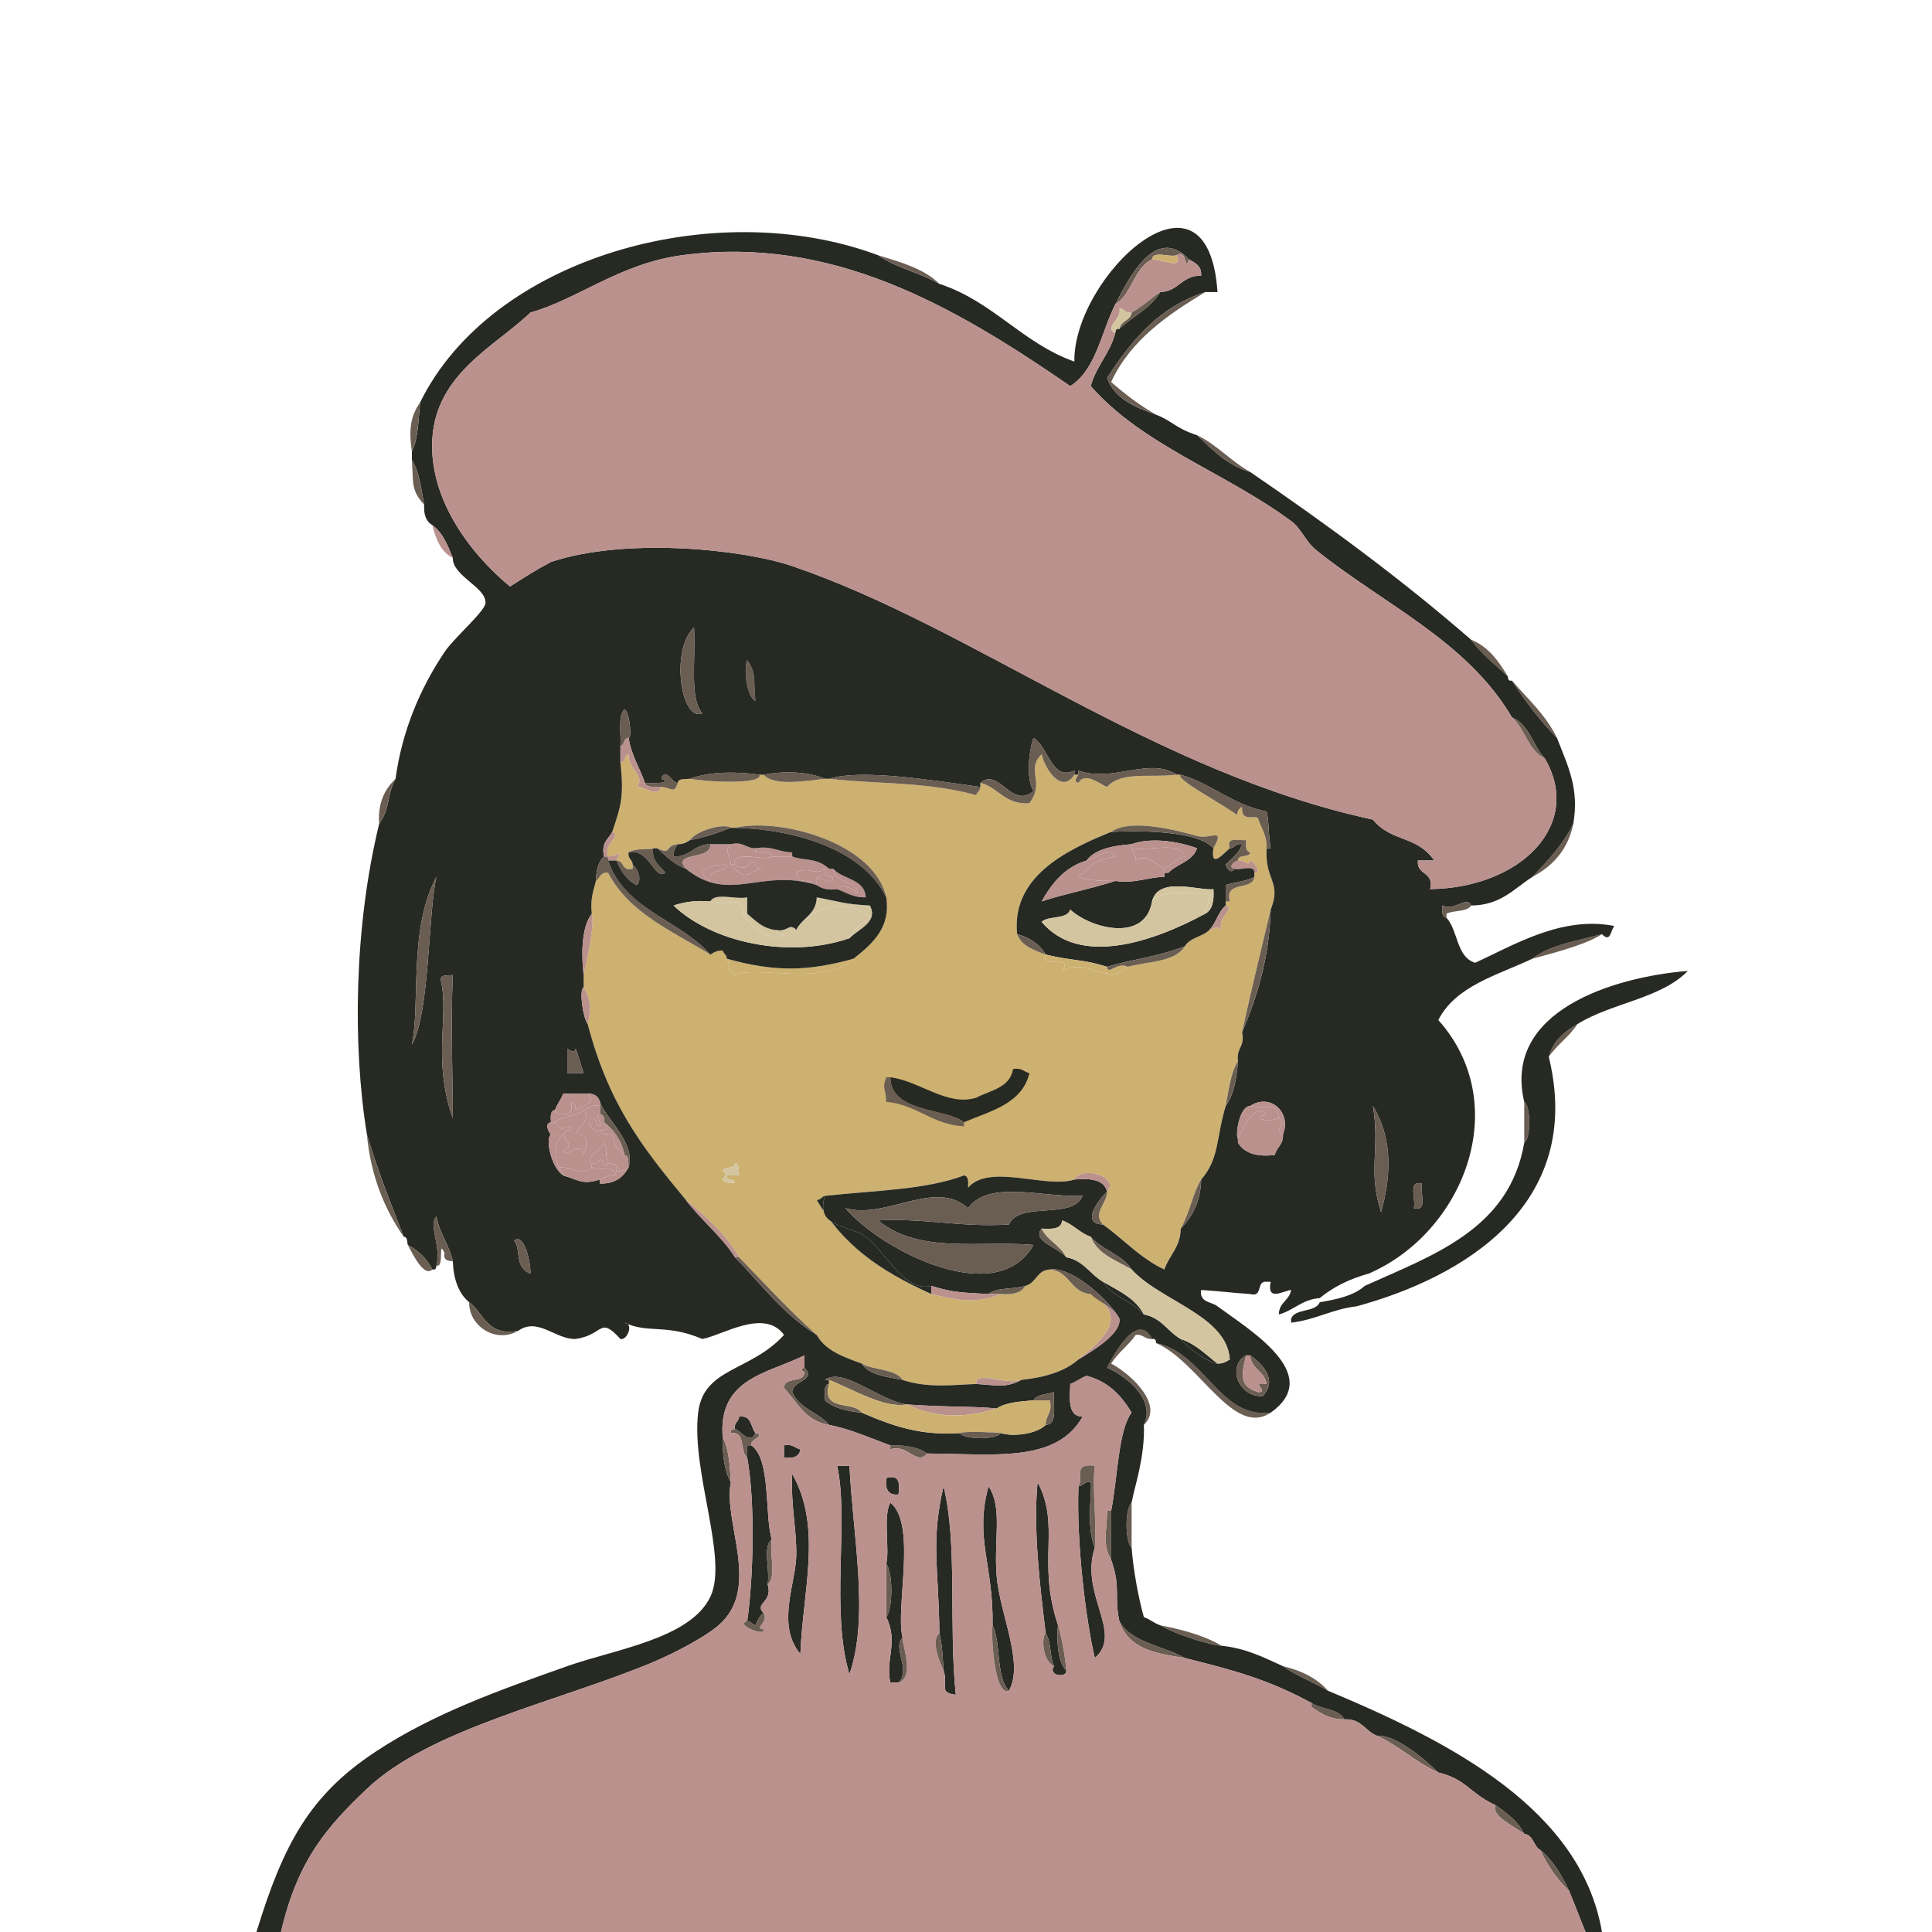 <?xml version="1.0" encoding="utf-8"?>
<!-- Generator: Adobe Illustrator 15.1.0, SVG Export Plug-In . SVG Version: 6.00 Build 0)  -->
<!DOCTYPE svg PUBLIC "-//W3C//DTD SVG 1.1//EN" "http://www.w3.org/Graphics/SVG/1.1/DTD/svg11.dtd">
<svg version="1.1" id="Ebene_1" xmlns="http://www.w3.org/2000/svg" xmlns:xlink="http://www.w3.org/1999/xlink" x="0px" y="0px"
	 width="113.39px" height="113.39px" viewBox="0 0 113.39 113.39" enable-background="new 0 0 113.39 113.39" xml:space="preserve">
<g>
	<path fill-rule="evenodd" clip-rule="evenodd" fill="#CDB171" d="M57.535,45.944c1.086,0.274,1.421,1.3,2.88,1.2
		c0.955-1.268-0.235-1.922,0.721-2.88c0.175,0.851,1.185,2.384,1.92,1.2c0.08,0,0.16,0,0.24,0c-0.147,0.214-0.29,0.429,0,0.48
		c0.395-0.684,1.302,0.115,1.68,0.24c0.845-0.942,2.54-0.519,4.08-0.72c0.08,0,0.16,0,0.24,0c-0.372,0.239,2.354,1.664,3.36,2.4
		c-0.158-0.116,0.148-0.558,0.24-0.48c-0.063,0.994,0.932,0.319,0.96,0.72c0.187,0.534,0.504,0.936,0.48,1.68
		c-0.116,1.919,0.896,1.934,0.239,3.601c-0.655,2.761-1.181,4.896-1.68,7.2c0.192,0.833-0.357,0.923-0.24,1.681
		c-0.422,0.697-0.547,1.693-0.72,2.64c-0.57,1.883-0.362,3.084-1.44,4.32c-0.511,0.85-0.693,2.027-1.2,2.881
		c-0.016,1.104-0.682,1.558-0.96,2.4c-1.415-0.665-2.391-1.77-3.601-2.641c-0.641-0.67,0.226-1.186,0.24-1.92
		c0.771-0.89-1.491-1.555-1.92-0.721c-1.664,0.552-4.99-0.974-6.241,0.48c0.021-0.341,0.04-0.68-0.24-0.72
		c-2.261,0.858-5.357,0.884-8.161,1.2c-0.195,0.045-0.239,0.24-0.48,0.239c1.526,2.621,3.598,4.105,6.721,5.521
		c1.523,0.383,2.677,0.58,4.081,0c0.689,0.05,1.219-0.061,1.44-0.479c0.646-0.154,0.674-0.927,1.439-0.96
		c1.191,0.089,1.2,1.36,2.4,1.439c2.326,1.299,0.723,2.666-0.72,3.841c-0.81,0.71-1.981,1.06-3.36,1.2
		c-0.942,0.324-2.747-0.583-2.641,0.24c-1.276,0.042-2.843,0.265-4.32-0.24c-0.452-0.669-1.693-0.548-2.4-0.96
		c-1.059-0.382-2.126-0.754-2.641-1.681c-1.616-1.424-3.059-3.021-4.56-4.561c-0.777-1.383-1.944-2.376-3.121-3.36
		c-2.633-3.175-4.538-5.665-5.76-10.32c0.226-0.949,0.187-1.392-0.24-2.16c0-0.24,0-0.48,0-0.72c0.219-0.988,0.667-3.005,0.48-3.601
		c-0.105-0.825,0.095-1.345,0.24-1.92c0.244-0.156,0.248-0.552,0.72-0.48c1.226,2.374,3.776,3.425,6,4.8
		c0.193-0.127,0.39-0.25,0.72-0.24c0.045,0.195,0.241,0.239,0.24,0.48c0.312,0.563-0.122,0.537,0.48,0.96
		c1.095-0.589,5.27,0.693,6.961-0.96c1.165-0.911,2.185-1.861,1.92-3.601c-0.704-3.212-6.251-4.701-8.881-4.08
		c-0.08,0-0.16,0-0.24,0c-0.395-0.301-2.057,0.173-2.4,0.72c-0.193,0.127-0.39,0.25-0.72,0.24c-0.82,0.098-0.305,0.648-1.2,0.24
		c-0.08,0-0.16,0-0.24,0c-0.054,0.107-0.989-0.047-1.44,0.24c-0.068,0.388,0.227,0.413,0.24,0.72c0,0.08,0,0.16,0,0.24
		c-0.655,0.175-0.483-0.477-0.96-0.48c0.344-0.698,0.184-0.27-0.48-0.24c-0.304-0.732,0.82-1.222,0.24-1.44
		c0.511-1.539,0.698-2.038,0.48-4.08c0.317-0.003,0.22-0.421,0.48-0.48c-0.044,0.848,1.016,1.314,0.48,1.92
		c0.42-0.066,1.197,0.676,1.44,0c0.601,0.03,0.751,0.458,0.96-0.24c0.039-0.281,0.438-0.202,0.72-0.24
		c1.036,0.198,4.277,0.35,4.081-0.24c0.08,0,0.16,0,0.24,0c0.583,0.698,2.504,0.37,3.601,0.24c0.08,0,0.16,0,0.24,0
		c2.989,0.341,5.618,0.151,8.641,0.96c0.046-0.194,0.241-0.239,0.24-0.48C57.535,46.104,57.535,46.024,57.535,45.944z
		 M73.616,51.225c0.488,0.073-0.049-0.693-0.239-0.72c-0.099,0.409-0.31-0.05-0.721,0c0.004-0.396,0.666-0.134,0.721-0.48
		c-0.28-0.041-0.261-0.379-0.24-0.72c-0.426,0.055-1.202-0.242-0.96,0.48c-0.311,0.243-1.164,1.293-0.96,0
		c0.709-1.273-0.164-0.5-0.961-0.72c-0.968-0.267-3.874-1.088-5.04-0.24c-2.688,1.087-5.857,2.653-5.521,6
		c0.261,0.699,0.98,0.94,1.68,1.2c-0.301,0.869,1.653-0.039,0.961,0.96c1.357-0.835,2.818,0.932,3.84-0.24
		c1.196-0.324,2.771-0.269,3.36-1.2c0.285-0.515,1.04-0.561,1.44-0.96c0.343-0.094,0.404-0.288,0.72,0
		c-0.304-0.732,0.82-1.222,0.24-1.44c0-0.08,0-0.16,0-0.24c0.08,0,0.16,0,0.24,0c-0.314-1.274,1.337-0.583,1.439-1.44
		C73.616,51.384,73.616,51.305,73.616,51.225z M42.414,68.746c0.29,0.051,0.147,0.267,0,0.479c0.092,0.278,1.166,0.278,0.48,0
		c-0.146-0.013-0.284-0.035-0.24-0.239c0.24,0,0.48,0,0.72,0c-0.038-0.283,0.041-0.682-0.24-0.721
		C43.13,68.662,42.468,68.4,42.414,68.746z"/>
	<path fill-rule="evenodd" clip-rule="evenodd" fill="#6A5D52" d="M43.854,38.744c0.571,0.829,0.343,1.051,0.48,2.4
		C43.75,40.801,43.664,39.108,43.854,38.744z"/>
	<path fill-rule="evenodd" clip-rule="evenodd" fill="#BA918D" d="M44.334,49.784c0.965-0.165,1.37,0.23,2.16,0.24
		c0,0.08,0,0.16,0,0.24c-0.4,0-0.8,0-1.2,0c-0.044-0.355-0.58-0.22-0.96-0.24C44.334,49.944,44.334,49.864,44.334,49.784z"/>
	<path fill-rule="evenodd" clip-rule="evenodd" fill="#D3C5A0" d="M41.694,52.905c0.255-0.545,1.509-0.091,2.16-0.24
		c0,0.32,0,0.64,0,0.96c-0.08,0-0.16,0-0.24,0C43.464,52.357,42.521,53.311,41.694,52.905z"/>
	<path fill-rule="evenodd" clip-rule="evenodd" fill="#6A5D52" d="M89.458,64.666c0.397,0.259,0.397,2.141,0,2.399
		C89.458,66.266,89.458,65.466,89.458,64.666z"/>
	<path fill-rule="evenodd" clip-rule="evenodd" fill="#272923" d="M43.134,83.867c-0.067-0.388,0.227-0.413,0.24-0.72
		c0.752-0.112,0.676,0.604,0.96,0.96C44.041,84.834,43.418,83.938,43.134,83.867z"/>
	<path fill-rule="evenodd" clip-rule="evenodd" fill="#272923" d="M44.094,84.827c1.167,0.809,0.773,4.109,1.2,5.521
		c-0.549,0.411-0.088,1.832-0.24,2.641c0.342,1.045-0.82,1.104-0.24,1.68c-0.224,0.176-0.364,0.437-0.48,0.721
		c-0.194-0.046-0.239-0.241-0.48-0.24c0.367-2.521,0.477-7.013,0-9.601c0-0.24,0-0.48,0-0.721
		C43.934,84.827,44.014,84.827,44.094,84.827z"/>
	<path fill-rule="evenodd" clip-rule="evenodd" fill="#272923" d="M46.014,84.827c0.501-0.102,0.636,0.165,0.96,0.24
		c-0.058,0.422-0.413,0.547-0.96,0.48C46.014,85.308,46.014,85.067,46.014,84.827z"/>
	<path fill-rule="evenodd" clip-rule="evenodd" fill="#6A5D52" d="M52.255,84.827c0.897-0.018,1.659,0.102,2.16,0.48
		c-0.618,0.756-1.145-0.6-2.16-0.24C52.255,84.987,52.255,84.907,52.255,84.827z"/>
	<path fill-rule="evenodd" clip-rule="evenodd" fill="#272923" d="M49.134,86.027c0.24,0,0.48,0,0.72,0
		c0.222,4.3,1.167,8.842,0,12.241C48.728,94.543,49.839,89.258,49.134,86.027z"/>
	<path fill-rule="evenodd" clip-rule="evenodd" fill="#272923" d="M46.494,86.508c1.783,3.103,0.617,6.891,0.48,10.561
		c-1.429-1.673-0.271-4.147-0.24-5.761C46.764,89.746,46.407,88.423,46.494,86.508z"/>
	<path fill-rule="evenodd" clip-rule="evenodd" fill="#272923" d="M52.735,87.708c-0.632,0.072-0.788-0.333-0.72-0.96
		C52.816,86.507,52.802,87.081,52.735,87.708z"/>
	<path fill-rule="evenodd" clip-rule="evenodd" fill="#272923" d="M61.375,95.868c-0.358-2.926-0.74-6.156-0.479-8.881
		c1.373,2.602-0.06,4.614,1.2,8.401c-0.097,0.637-0.031,2.22,0.479,2.64c0.096,0.466-1.093,0.351-0.72-0.24
		C61.604,97.239,61.703,96.341,61.375,95.868z"/>
	<path fill-rule="evenodd" clip-rule="evenodd" fill="#272923" d="M63.296,87.228c0.307-0.013,0.332-0.308,0.72-0.24
		c0.102,0.485-0.3,2.583,0.24,3.841c-0.911,2.751,1.699,5.01,0,6.48C63.733,95.1,63.17,90.581,63.296,87.228z"/>
	<path fill-rule="evenodd" clip-rule="evenodd" fill="#272923" d="M55.135,95.868c-0.053-4.111-0.512-5.288,0.24-8.641
		c0.838,3.362,0.296,8.061,0.72,12.241c-1.067-0.149-0.411-0.533-0.72-1.44C55.314,96.894,55.276,96.451,55.135,95.868z"/>
	<path fill-rule="evenodd" clip-rule="evenodd" fill="#272923" d="M58.255,95.389c0.052-3.613-1.072-5.083-0.239-8.161
		c0.846,1.253,0.299,3.115,0.479,5.28c0.187,2.229,1.627,5.118,0.72,6.721C58.428,98.416,58.776,96.468,58.255,95.389z"/>
	<path fill-rule="evenodd" clip-rule="evenodd" fill="#272923" d="M52.015,91.788c0.213-0.882-0.204-2.782,0.24-3.601
		c1.585,1.287,0.272,6.234,0.72,7.921c-0.625,0.606,0.513,1.907-0.24,2.641c-0.16,0-0.32,0-0.48,0
		c-0.302-1.354,0.486-2.383-0.24-3.841C52.413,94.416,52.413,92.28,52.015,91.788z"/>
	<path fill-rule="evenodd" clip-rule="evenodd" fill="#6A5D52" d="M66.416,88.188c0,0.88,0,1.761,0,2.641
		C66.019,90.492,66.019,88.523,66.416,88.188z"/>
	<path fill-rule="evenodd" clip-rule="evenodd" fill="#6A5D52" d="M65.216,88.668c0,0.96,0,1.92,0,2.88
		c-0.559-0.986-0.235-1.652-0.24-2.88C65.056,88.668,65.136,88.668,65.216,88.668z"/>
	<path fill-rule="evenodd" clip-rule="evenodd" fill="#6A5D52" d="M45.294,90.348c-0.152,0.809,0.31,2.229-0.24,2.641
		C45.206,92.18,44.745,90.759,45.294,90.348z"/>
	<path fill-rule="evenodd" clip-rule="evenodd" fill="#6A5D52" d="M52.015,91.788c0.398,0.492,0.398,2.628,0,3.12
		C52.015,93.868,52.015,92.828,52.015,91.788z"/>
	<path fill-rule="evenodd" clip-rule="evenodd" fill="#6A5D52" d="M75.297,97.788c1.099,0.262,2.005,0.716,2.64,1.44
		C77.079,98.727,76.088,98.357,75.297,97.788z"/>
	<path fill-rule="evenodd" clip-rule="evenodd" fill="#6A5D52" d="M68.096,95.389c1.598,0.309,2.75,0.695,3.601,1.2
		C71.215,96.584,69.239,96.041,68.096,95.389z"/>
	<path fill-rule="evenodd" clip-rule="evenodd" fill="#6A5D52" d="M67.136,83.627c0.643-1.377-0.749-2.707-2.16-3.36
		c0.472-0.93,1.824-3.298,2.641-1.68c-0.431,0.03-0.507-0.294-0.96-0.24c-0.423,0.618-1.044,1.036-1.44,1.681
		C66.516,80.732,68.306,82.522,67.136,83.627z"/>
	<path fill-rule="evenodd" clip-rule="evenodd" fill="#6A5D52" d="M67.856,78.827c2.859,0.594,3.7,4.441,6.72,4.08
		C72.392,84.389,70.366,79.904,67.856,78.827z"/>
	<path fill-rule="evenodd" clip-rule="evenodd" fill="#6A5D52" d="M90.898,62.025c0.251-0.949,0.913-1.486,1.68-1.92
		C92.114,60.841,91.382,61.31,90.898,62.025z"/>
	<path fill-rule="evenodd" clip-rule="evenodd" fill="#6A5D52" d="M89.938,56.265c1.027-0.813,2.631-1.05,4.081-1.44
		C93.239,55.36,91.507,55.856,89.938,56.265z"/>
	<path fill-rule="evenodd" clip-rule="evenodd" fill="#6A5D52" d="M92.338,48.344c-0.309,1.531-1.202,2.479-2.4,3.12
		C90.832,50.518,91.729,49.575,92.338,48.344z"/>
	<path fill-rule="evenodd" clip-rule="evenodd" fill="#6A5D52" d="M88.738,39.943c0.923,1.077,1.986,2.014,2.64,3.36
		C90.383,42.298,89.519,41.163,88.738,39.943z"/>
	<path fill-rule="evenodd" clip-rule="evenodd" fill="#6A5D52" d="M86.338,37.543c1.026,0.414,1.618,1.262,2.16,2.16
		C87.758,39.003,86.939,38.382,86.338,37.543z"/>
	<path fill-rule="evenodd" clip-rule="evenodd" fill="#6A5D52" d="M70.256,25.542c1.188,0.572,1.989,1.531,3.121,2.16
		C72.008,27.311,71.162,26.396,70.256,25.542z"/>
	<path fill-rule="evenodd" clip-rule="evenodd" fill="#272923" d="M55.135,16.662c3.139,1.022,4.853,3.468,7.921,4.56
		c-0.084-4.956,7.83-12.455,8.4-4.08c-0.239,0-0.479,0-0.72,0c-2.73,0.87-4.342,2.859-5.761,5.041c0.45,1.23,1.643,1.717,2.881,2.16
		c0.907,0.335,1.149,0.8,2.399,1.2c0.906,0.854,1.752,1.769,3.121,2.16c4.517,3.083,8.896,6.305,12.961,9.841
		c0.602,0.838,1.42,1.459,2.16,2.16c0.014,0.146,0.035,0.284,0.24,0.24c0.78,1.219,1.645,2.355,2.64,3.36
		c0.638,1.648,1.321,2.961,0.96,5.041c-0.609,1.23-1.506,2.174-2.4,3.12c-1.074,0.685-1.854,1.666-3.6,1.68
		c-0.231-0.594-0.922,0.331-1.681,0c-0.021,0.341-0.039,0.68,0.24,0.72c0.689,0.751,0.572,2.308,1.681,2.64
		c2.254-1.027,5.071-2.767,8.16-2.16c-0.241,0.382-0.227,0.966-0.72,0.48c-1.45,0.391-3.054,0.627-4.081,1.44
		c-2.063,0.977-4.493,1.587-5.521,3.6c4.453,4.992,1.466,12.479-4.08,14.881c-1.131,0.31-2.092,0.788-2.88,1.44
		c-1.044,0.076-1.519,0.722-2.4,0.96c0.004-0.716,0.624-0.815,0.72-1.439c-0.505,0.075-1.433,0.683-1.2-0.48
		c-0.079,0-0.159,0-0.239,0c-0.632-0.071-0.189,0.932-0.96,0.72c-1.153-0.079-1.438-0.138-2.881-0.239
		c-0.112,0.752,0.604,0.676,0.96,0.96c1.916,1.412,6.272,4.017,3.12,6.24c-3.02,0.361-3.86-3.486-6.72-4.08
		c-0.014-0.146-0.036-0.284-0.24-0.24c-0.816-1.618-2.169,0.75-2.641,1.68c1.411,0.653,2.803,1.983,2.16,3.36
		c0.069,1.884-0.55,3.625-0.72,4.561c-0.397,0.336-0.397,2.305,0,2.641c0.104,1.39,0.431,3.072,0.72,4.08
		c0.355,0.125,0.605,0.355,0.96,0.48c1.144,0.652,3.119,1.195,3.601,1.2c1.449,0.15,2.5,0.699,3.601,1.199
		c0.791,0.569,1.782,0.938,2.64,1.44c7.28,3.04,14.858,6.982,16.082,14.161c-0.32,0-0.641,0-0.96,0
		c-0.331-0.789-0.63-1.61-0.961-2.4c-0.43-0.93-0.938-1.78-1.68-2.399c-0.423-0.218-0.396-0.884-0.96-0.961
		c-0.375-0.744-1.02-1.221-1.681-1.68c-1.558-0.727-1.712-1.529-3.36-1.92c-0.891-0.873-2.558-2.237-3.6-2.16
		c-0.7-0.26-0.903-1.018-1.92-0.96c-0.325-0.636-1.346-0.575-1.921-0.961c-2.509-1.354-4.369-1.875-7.44-2.64
		c-1.271-0.729-3.124-0.876-3.84-2.16c-0.323-1.52,0.107-1.911-0.48-3.601c0-0.96,0-1.92,0-2.88c0.39-2.062,0.425-4.752,1.2-5.761
		c-0.602-0.998-1.372-1.828-2.641-2.16c-0.354,0.125-0.604,0.355-0.96,0.48c-0.038,0.918-0.143,1.903,0.721,1.92
		c-1.533,2.72-5.175,2.187-9.121,2.16c-0.501-0.379-1.263-0.498-2.16-0.48c-1.181-0.419-2.263-0.938-3.601-1.2
		c-0.615-0.745-1.762-0.958-2.16-1.92c0.029-0.721,1.456-0.677,0.72-1.44c0-0.239,0-0.479,0-0.72
		c-2.134,1.066-5.073,1.327-4.8,4.801c-0.014,1.054,0.096,1.983,0.48,2.64c-0.473,2.368,1.81,6.215-0.72,8.401
		c-0.855,0.738-2.697,1.68-3.84,2.16c-5.453,2.29-13.074,3.897-16.801,7.44c-2.306,2.191-4.06,4.152-5.041,8.4
		c-0.48,0-0.96,0-1.44,0c1.583-5.17,3.124-8.017,6.961-10.561c3.448-2.287,7.402-3.666,11.281-5.041
		c2.778-0.984,7.23-1.606,8.401-4.08c1.061-2.241-1.135-7.311-0.72-10.801c0.316-2.657,3.078-2.396,5.041-4.561
		c-1.164-1.59-3.635,0.039-4.8,0.24c-2.107-0.907-3.181-0.302-4.561-0.96c0.565,0.065,0.146,1.063-0.24,0.96
		c-1.272-1.377-0.939-0.241-2.64,0c-1.163,0.035-2.211-1.299-3.36-0.48c-1.851,0.331-2.006-1.033-2.88-1.68
		c-0.615-0.505-0.914-1.326-0.96-2.4c-0.214-0.985-0.782-1.617-0.96-2.64c-0.49,0.506,0.298,1.771,0,2.88
		c-0.014,0.146-0.036,0.284-0.24,0.24c-0.329-0.632-0.809-1.112-1.44-1.44c-0.054-0.187-0.006-0.474-0.24-0.48
		c-0.763-1.957-1.536-3.904-2.16-6c-0.854-5.25-0.744-12.245,0.72-18.242c0.701-0.991,0.384-1.524,0.96-2.64
		c0.369-2.729,1.409-5.256,2.88-7.441c0.582-0.864,2.383-2.386,2.4-2.88c0.033-0.928-1.941-1.568-1.92-2.641
		c-0.298-0.742-0.592-1.488-1.2-1.92c-0.356-0.204-0.516-0.604-0.48-1.2c-0.173-0.947-0.297-1.942-0.72-2.64c0-0.16,0-0.32,0-0.48
		c0.369-0.751,0.382-1.858,0.48-2.88c4.178-8.518,17.306-12.216,26.882-8.641C52.563,15.712,54.019,16.018,55.135,16.662z
		 M69.776,15.221c-1.972-2.097-3.586,1.229-4.32,2.641c-0.83,1.65-1.128,3.833-2.641,4.8c-6.893-4.756-14.05-8.861-22.802-7.681
		c-3.658,0.493-6.137,2.604-8.881,3.36c-2.022,1.961-5.544,3.554-5.76,7.44c-0.19,3.425,2.099,6.601,4.56,8.641
		c0.78-0.5,1.564-0.996,2.4-1.44c4.398-1.469,11.282-0.742,14.161,0.24c10.707,3.65,21.113,12.071,34.083,14.881
		c1.095,1.341,2.569,0.907,3.601,2.4c-0.32,0-0.641,0-0.96,0c-0.092,0.892,0.973,0.627,0.72,1.68
		c5.404-0.084,8.986-3.851,6.721-7.681c-0.7-0.74-0.9-1.979-1.92-2.4c-2.657-4.514-7.574-6.646-11.521-9.841
		c-0.587-0.475-0.835-1.233-1.44-1.68c-3.871-2.863-8.723-4.448-11.761-7.92c0.323-1.197,1.13-1.911,1.44-3.12
		c0.014-0.146,0.036-0.284,0.24-0.24c0.785-0.735,1.831-1.208,2.399-2.16c1.087-0.034,1.257-0.984,2.4-0.96
		C70.537,15.581,70.128,15.43,69.776,15.221z M40.734,36.823c-1.403,1.307-0.765,5.561,0.48,5.041
		C40.466,40.976,40.831,38.895,40.734,36.823z M44.334,41.144c-0.137-1.349,0.091-1.571-0.48-2.4
		C43.664,39.108,43.75,40.801,44.334,41.144z M36.413,43.784c0,0.32,0,0.64,0,0.96c0.218,2.042,0.031,2.541-0.48,4.08
		c-0.213,0.427-0.67,0.61-0.48,1.44c-0.344,0.295-0.455,0.825-0.48,1.44c-0.145,0.575-0.345,1.095-0.24,1.92
		c-0.664,0.845-0.593,2.637-0.48,3.601c0,0.24,0,0.48,0,0.72c-0.279,0.141-0.039,1.783,0.24,2.16
		c1.223,4.655,3.127,7.146,5.76,10.32c0.895,1.186,2.069,2.092,2.88,3.36c1.539,1.582,2.862,3.379,4.8,4.561
		c0.514,0.927,1.582,1.299,2.641,1.681c0.435,0.685,1.466,0.773,2.4,0.96c1.477,0.505,3.044,0.282,4.32,0.24
		c1.044,0.048,1.746,0.272,2.641-0.24c1.379-0.141,2.551-0.49,3.36-1.2c0.932-0.563,2.538-1.546,2.4-2.4
		c-0.388-0.818-2.677-3.079-4.081-2.88c-0.766,0.033-0.794,0.806-1.439,0.96c-0.662,0.218-1.686,0.074-2.16,0.479
		c-1.371-0.083-2.01-0.052-3.361-0.479c-1.564,0.412-2.605-1.928-3.84-2.881c-0.91-0.702-2.991-0.491-2.4-2.399
		c2.804-0.316,5.899-0.342,8.161-1.2c0.279,0.04,0.26,0.379,0.24,0.72c1.25-1.454,4.577,0.071,6.241-0.48
		c0.965-0.084,1.756,0.004,1.92,0.721c-0.421,0.369-1.625,1.878-0.24,1.92c1.21,0.871,2.186,1.976,3.601,2.641
		c0.278-0.843,0.944-1.296,0.96-2.4c0.664-0.696,1.166-1.555,1.2-2.881c1.078-1.236,0.87-2.438,1.44-4.32
		c0.471-0.649,0.647-1.592,0.72-2.64c-0.117-0.758,0.433-0.848,0.24-1.681c0.88-2.08,1.597-4.323,1.68-7.2
		c0.657-1.667-0.355-1.682-0.239-3.601c0.08,0,0.16,0,0.239,0c-0.165-1.03-0.09-1.586-0.239-2.16
		c-2.009-0.392-3.187-1.614-5.041-2.16c-0.08,0-0.16,0-0.24,0c-1.592-1.063-3.755,0.487-5.76-0.24c0,0.08,0,0.16,0,0.24
		c-0.08,0-0.16,0-0.24,0c0-0.08,0-0.16,0-0.24c-1.345,0.631-1.5-1.375-2.4-1.92c-0.265,0.727-0.455,2.431,0,3.121
		c-1.291,1.104-2.021-1.418-3.12-0.48c0,0.08,0,0.16,0,0.24c-2.9-0.403-6.941-1.064-8.881-0.48c-0.08,0-0.16,0-0.24,0
		c-1.029-0.453-2.532-0.446-3.601-0.24c-0.08,0-0.16,0-0.24,0c-1.188-0.167-2.884-0.219-4.081,0.24
		c-0.282,0.038-0.681-0.042-0.72,0.24c-0.319,0.036-0.724-0.976-0.96-0.24c0.776,0.276-0.645,0.271-0.96,0.24
		c-0.312-0.888-0.796-1.604-0.96-2.64c0.194,0.095,0.082-1.499-0.24-1.68C36.251,42.022,36.462,43.033,36.413,43.784z
		 M24.172,61.306c1.048-1.767,0.947-7.651,1.44-9.841C23.966,54.526,24.68,58.945,24.172,61.306z M26.572,65.626
		c0.006-2.407-0.125-5.297,0-8.401c-0.282,0.038-0.681-0.042-0.72,0.24C26.401,59.563,25.339,62.091,26.572,65.626z M33.293,62.985
		c0.32,0,0.64,0,0.96,0c-0.236-0.712-0.339-1.184-0.48-1.44c-0.051,0.29-0.266,0.148-0.48,0
		C33.293,62.025,33.293,62.506,33.293,62.985z M34.493,64.186c-0.48,0-0.96,0-1.44,0c-0.125,0.355-0.355,0.605-0.48,0.96
		c-0.279,0.041-0.26,0.38-0.24,0.721c-0.374,0.063-0.167,0.526,0,0.72c-0.333,0.239-0.006,1.898,0.72,2.4
		c0.926,0.27,1.109,0.567,2.16,0.239c0,0.08,0,0.16,0,0.24c0.897,0.018,1.375-0.386,1.68-0.96c0.447-1.437-1.444-2.971-1.68-3.84
		C35.115,64.364,34.904,64.175,34.493,64.186z M73.377,64.905c-0.687,0.048-0.878,1.825-0.721,1.921c0,0.08,0,0.16,0,0.239
		c0.363,0.597,1.069,0.852,2.16,0.721c0.104-0.457,0.518-0.604,0.48-1.2C75.82,65.269,74.539,64.144,73.377,64.905z M80.577,64.905
		c0.435,2.615-0.321,3.755,0.48,6.241C81.572,69.253,81.845,67.015,80.577,64.905z M82.978,70.906
		c0.867,0.228,0.335-0.945,0.479-1.44C82.59,69.238,83.123,70.411,82.978,70.906z M56.815,70.906c-1.955-1.743-4.8,0.69-7.201,0
		c2.149,2.511,8.92,5.956,11.041,2.16c-3.171-0.28-6.69,0.557-9.121-1.44c2.784-0.143,4.861,0.42,7.68,0.24
		c0.606-1.394,3.753-0.248,4.321-1.68C61.134,70.286,58.055,69.226,56.815,70.906z M64.016,72.586
		c-0.656-0.223-1.023-0.736-1.68-0.96c-0.036,0.525-0.605,0.516-1.2,0.48c-0.63,0.724,1.071,1.158,1.439,1.68
		c1.018,0.184,1.399,1.002,2.16,1.44c0.555,0.886,1.742,1.139,2.4,1.92c1.018,0.183,1.399,1.002,2.16,1.44
		c0.455,0.593,1.844,1.506,2.16,1.44c0.331,0.01,0.527-0.113,0.721-0.24c-0.162-2.575-4.082-3.426-5.761-5.28
		C65.861,73.62,64.675,73.368,64.016,72.586z M31.133,74.746c0.011-0.822-0.425-2.438-0.96-1.92
		C30.608,73.265,30.15,74.382,31.133,74.746z M73.137,79.547c-1.105,0.584-0.516,2.424,0.96,2.4c0.903-0.922,0.045-1.857-0.72-2.4
		C73.297,79.547,73.217,79.547,73.137,79.547z M53.215,82.427c-1.621-0.224-3.742-2.222-4.8-1.439c0.08,0,0.16,0,0.24,0
		c0,0.08,0,0.16,0,0.24c-0.355,0.044-0.22,0.579-0.24,0.96c0.515,0.445,1.278,0.642,2.16,0.72c1.874,0.804,3.436,1.352,5.76,1.2
		c0.259,0.397,2.142,0.397,2.4,0c0.678,0.217,2.062,0.086,2.64-0.48c0.747-0.053,0.406-1.194,0.48-1.92
		c-0.428,0.133-0.997,0.123-1.2,0.48c-0.809,0.07-1.64,0.12-2.16,0.479C57.254,82.526,55.694,82.601,53.215,82.427z"/>
	<path fill-rule="evenodd" clip-rule="evenodd" fill="#6A5D52" d="M51.535,14.981c1.352,0.409,2.718,0.802,3.6,1.68
		C54.019,16.018,52.563,15.712,51.535,14.981z"/>
	<path fill-rule="evenodd" clip-rule="evenodd" fill="#6A5D52" d="M23.212,45.704c-0.577,1.116-0.259,1.649-0.96,2.64
		C22.164,47.056,22.612,46.304,23.212,45.704z"/>
	<path fill-rule="evenodd" clip-rule="evenodd" fill="#6A5D52" d="M21.532,66.586c0.625,2.096,1.397,4.043,2.16,6
		C22.583,70.976,21.768,69.07,21.532,66.586z"/>
	<path fill-rule="evenodd" clip-rule="evenodd" fill="#6A5D52" d="M23.932,73.066c0.631,0.328,1.112,0.809,1.44,1.44
		C24.879,74.983,24.221,73.59,23.932,73.066z"/>
	<path fill-rule="evenodd" clip-rule="evenodd" fill="#6A5D52" d="M67.856,24.342c-1.238-0.443-2.431-0.93-2.881-2.16
		c1.419-2.182,3.03-4.17,5.761-5.041c-2.236,1.364-4.383,2.817-5.521,5.28C66.025,23.133,66.889,23.79,67.856,24.342z"/>
	<path fill-rule="evenodd" clip-rule="evenodd" fill="#6A5D52" d="M90.418,108.59c0.741,0.619,1.25,1.47,1.68,2.399
		C91.413,110.314,90.831,109.536,90.418,108.59z"/>
	<path fill-rule="evenodd" clip-rule="evenodd" fill="#6A5D52" d="M87.777,105.949c0.661,0.459,1.306,0.936,1.681,1.68
		C88.848,107.18,87.474,106.551,87.777,105.949z"/>
	<path fill-rule="evenodd" clip-rule="evenodd" fill="#6A5D52" d="M80.817,101.869c1.042-0.077,2.709,1.287,3.6,2.16
		C83.093,103.434,82.131,102.476,80.817,101.869z"/>
	<path fill-rule="evenodd" clip-rule="evenodd" fill="#6A5D52" d="M65.696,95.148c0.716,1.284,2.568,1.432,3.84,2.16
		C67.917,97.049,66.254,96.843,65.696,95.148z"/>
	<path fill-rule="evenodd" clip-rule="evenodd" fill="#6A5D52" d="M47.214,80.267c0.735,0.764-0.691,0.72-0.72,1.44
		c0.398,0.962,1.545,1.175,2.16,1.92c-1.385-0.215-1.862-1.338-2.64-2.16c-0.008-0.728,1.208-0.232,1.2-0.96
		C46.942,80.461,47.081,80.267,47.214,80.267z"/>
	<path fill-rule="evenodd" clip-rule="evenodd" fill="#6A5D52" d="M42.414,84.348c0.362,0.678,0.423,1.656,0.48,2.64
		C42.51,86.331,42.4,85.401,42.414,84.348z"/>
	<path fill-rule="evenodd" clip-rule="evenodd" fill="#6A5D52" d="M27.533,76.427c0.874,0.646,1.029,2.011,2.88,1.68
		C29.082,78.87,27.509,77.815,27.533,76.427z"/>
	<path fill-rule="evenodd" clip-rule="evenodd" fill="#BA918D" d="M25.373,30.823c0.608,0.432,0.902,1.178,1.2,1.92
		C25.877,32.398,25.583,31.652,25.373,30.823z"/>
	<path fill-rule="evenodd" clip-rule="evenodd" fill="#6A5D52" d="M24.172,26.982c0.422,0.698,0.547,1.693,0.72,2.64
		C24.125,28.748,24.271,28.451,24.172,26.982z"/>
	<path fill-rule="evenodd" clip-rule="evenodd" fill="#6A5D52" d="M65.456,17.862c0.734-1.411,2.349-4.738,4.32-2.641
		c-0.256,0.817-0.075-0.667-0.721-0.24c-0.422,0.138-1.41-0.29-1.439,0.24C66.538,15.743,66.446,17.252,65.456,17.862z"/>
	<path fill-rule="evenodd" clip-rule="evenodd" fill="#BA918D" d="M90.658,44.504c2.266,3.83-1.316,7.596-6.721,7.681
		c0.253-1.053-0.812-0.789-0.72-1.68c0.319,0,0.64,0,0.96,0c-1.031-1.493-2.506-1.06-3.601-2.4
		c-12.97-2.81-23.376-11.23-34.083-14.881c-2.879-0.982-9.763-1.709-14.161-0.24c-0.836,0.444-1.621,0.939-2.4,1.44
		c-2.461-2.04-4.75-5.215-4.56-8.641c0.216-3.886,3.738-5.479,5.76-7.44c2.744-0.757,5.223-2.867,8.881-3.36
		c8.751-1.181,15.909,2.924,22.802,7.681c1.513-0.968,1.811-3.15,2.641-4.8c0.99-0.609,1.082-2.119,2.16-2.641
		c0.544-0.015,1.857,0.64,1.439-0.24c0.646-0.428,0.465,1.057,0.721,0.24c0.352,0.209,0.761,0.359,0.72,0.96
		c-1.144-0.024-1.313,0.926-2.4,0.96c-0.571,0.388-1.058,0.862-1.68,1.2c-0.388,0.067-0.413-0.227-0.72-0.24
		c0.185,0.613-0.939,1.104-0.24,1.44c-0.311,1.209-1.117,1.923-1.44,3.12c3.038,3.473,7.89,5.058,11.761,7.92
		c0.605,0.447,0.854,1.205,1.44,1.68c3.947,3.194,8.864,5.327,11.521,9.841C89.52,42.762,89.68,44.042,90.658,44.504z"/>
	<path fill-rule="evenodd" clip-rule="evenodd" fill="#6A5D52" d="M88.738,42.104c1.02,0.421,1.22,1.661,1.92,2.4
		C89.68,44.042,89.52,42.762,88.738,42.104z"/>
	<path fill-rule="evenodd" clip-rule="evenodd" fill="#6A5D52" d="M65.696,19.302c0.07-0.489,0.649-0.471,0.72-0.96
		c0.622-0.338,1.108-0.813,1.68-1.2C67.527,18.093,66.481,18.567,65.696,19.302z"/>
	<path fill-rule="evenodd" clip-rule="evenodd" fill="#CDB171" d="M67.616,15.221c0.029-0.53,1.018-0.102,1.439-0.24
		C69.474,15.861,68.16,15.207,67.616,15.221z"/>
	<path fill-rule="evenodd" clip-rule="evenodd" fill="#BA918D" d="M40.253,70.426c1.177,0.984,2.344,1.978,3.121,3.36
		c-0.08,0-0.16,0-0.24,0C42.322,72.518,41.148,71.611,40.253,70.426z"/>
	<path fill-rule="evenodd" clip-rule="evenodd" fill="#6A5D52" d="M43.134,73.786c0.08,0,0.16,0,0.24,0
		c1.501,1.54,2.944,3.137,4.56,4.561C45.996,77.165,44.672,75.368,43.134,73.786z"/>
	<path fill-rule="evenodd" clip-rule="evenodd" fill="#6A5D52" d="M50.575,80.027c0.707,0.412,1.948,0.291,2.4,0.96
		C52.041,80.801,51.01,80.712,50.575,80.027z"/>
	<path fill-rule="evenodd" clip-rule="evenodd" fill="#BA918D" d="M57.295,81.228c-0.106-0.823,1.698,0.084,2.641-0.24
		C59.041,81.5,58.339,81.275,57.295,81.228z"/>
	<path fill-rule="evenodd" clip-rule="evenodd" fill="#BA918D" d="M63.296,79.787c1.442-1.175,3.046-2.542,0.72-3.841
		c0.526,0.515,1.333,0.747,1.681,1.44C65.834,78.241,64.228,79.224,63.296,79.787z"/>
	<path fill-rule="evenodd" clip-rule="evenodd" fill="#6A5D52" d="M65.696,77.387c-0.348-0.693-1.154-0.926-1.681-1.44
		c-1.2-0.079-1.209-1.351-2.4-1.439C63.02,74.308,65.309,76.568,65.696,77.387z"/>
	<path fill-rule="evenodd" clip-rule="evenodd" fill="#6A5D52" d="M64.976,69.946c-0.015,0.734-0.881,1.25-0.24,1.92
		C63.351,71.824,64.555,70.315,64.976,69.946z"/>
	<path fill-rule="evenodd" clip-rule="evenodd" fill="#6A5D52" d="M69.296,72.106c0.507-0.854,0.689-2.031,1.2-2.881
		C70.462,70.552,69.96,71.41,69.296,72.106z"/>
	<path fill-rule="evenodd" clip-rule="evenodd" fill="#6A5D52" d="M71.937,64.905c0.173-0.946,0.298-1.942,0.72-2.64
		C72.584,63.313,72.407,64.256,71.937,64.905z"/>
	<path fill-rule="evenodd" clip-rule="evenodd" fill="#6A5D52" d="M72.896,60.585c0.499-2.305,1.024-4.439,1.68-7.2
		C74.493,56.262,73.776,58.505,72.896,60.585z"/>
	<path fill-rule="evenodd" clip-rule="evenodd" fill="#6A5D52" d="M69.296,45.464c1.854,0.546,3.032,1.768,5.041,2.16
		c0.149,0.574,0.074,1.13,0.239,2.16c-0.079,0-0.159,0-0.239,0c0.023-0.744-0.294-1.146-0.48-1.68
		c-0.028-0.401-1.023,0.274-0.96-0.72c-0.092-0.078-0.398,0.364-0.24,0.48C71.649,47.127,68.924,45.703,69.296,45.464z"/>
	<path fill-rule="evenodd" clip-rule="evenodd" fill="#6A5D52" d="M63.296,45.464c0-0.08,0-0.16,0-0.24
		c2.005,0.727,4.168-0.823,5.76,0.24c-1.54,0.201-3.235-0.222-4.08,0.72c-0.378-0.125-1.285-0.924-1.68-0.24
		C63.006,45.893,63.148,45.678,63.296,45.464z"/>
	<path fill-rule="evenodd" clip-rule="evenodd" fill="#6A5D52" d="M57.535,45.944c1.1-0.938,1.829,1.585,3.12,0.48
		c-0.455-0.69-0.265-2.394,0-3.121c0.9,0.545,1.056,2.551,2.4,1.92c0,0.08,0,0.16,0,0.24c-0.735,1.184-1.745-0.349-1.92-1.2
		c-0.956,0.958,0.234,1.613-0.721,2.88C58.956,47.244,58.621,46.218,57.535,45.944z"/>
	<path fill-rule="evenodd" clip-rule="evenodd" fill="#6A5D52" d="M37.854,45.944c0.315,0.032,1.736,0.037,0.96-0.24
		c0.236-0.736,0.641,0.276,0.96,0.24c-0.208,0.698-0.359,0.27-0.96,0.24C38.455,46.143,37.928,46.27,37.854,45.944z"/>
	<path fill-rule="evenodd" clip-rule="evenodd" fill="#BA918D" d="M36.894,43.304c0.164,1.037,0.648,1.752,0.96,2.64
		c0.074,0.326,0.601,0.199,0.96,0.24c-0.243,0.676-1.02-0.066-1.44,0c0.536-0.606-0.524-1.072-0.48-1.92
		c-0.261,0.06-0.163,0.478-0.48,0.48c0-0.32,0-0.64,0-0.96C36.674,43.725,36.576,43.307,36.894,43.304z"/>
	<path fill-rule="evenodd" clip-rule="evenodd" fill="#BA918D" d="M72.656,50.504c0.411-0.05,0.622,0.409,0.721,0
		c0.19,0.027,0.728,0.793,0.239,0.72c0.041-0.521-0.851-0.109-1.2-0.24C72.08,50.9,72.396,50.562,72.656,50.504z"/>
	<path fill-rule="evenodd" clip-rule="evenodd" fill="#272923" d="M71.217,49.784c-0.204,1.293,0.649,0.243,0.96,0
		c0.307-0.013,0.332-0.308,0.72-0.24c-0.163,0.557-0.613,0.827-0.96,1.2c0.058,0.261,0.396,0.576,0.479,0.24
		c0.35,0.131,1.241-0.28,1.2,0.24c0,0.08,0,0.16,0,0.24c-0.454,0.266-1.134,0.306-1.68,0.48c0,0.32,0,0.64,0,0.96
		c0,0.08,0,0.16,0,0.24c-0.438,0.362-0.564,1.036-0.96,1.44c-0.4,0.399-1.155,0.445-1.44,0.96c-1.727,0.647-3.047,0.739-4.561,1.2
		c-1.433-0.464-2.028-0.335-3.601-0.72c-0.354-0.605-0.928-0.992-1.68-1.2c-0.337-3.348,2.833-4.914,5.521-6
		C67.705,48.708,70.449,48.888,71.217,49.784z M68.336,51.225c0.08,0,0.16,0,0.24,0c0.506-0.534,1.419-0.661,1.68-1.44
		c-1.285-0.469-2.819-0.618-3.84-0.24c-1.103,0.097-2.129,0.271-2.641,0.96c-1.29,0.39-2.034,1.326-2.64,2.4
		c1.344-0.45,2.614-0.658,4.32-1.2c1.201,0.162,1.857-0.222,2.88-0.24C68.336,51.384,68.336,51.305,68.336,51.225z M70.736,53.625
		c0.419-0.221,0.529-0.75,0.48-1.44c-0.814,0.114-3.238-0.788-3.601,0.72c-0.407,2.438-3.612,1.586-4.801,0.48
		c-0.196,0.604-1.266,0.334-1.68,0.72C63.365,56.764,67.698,55.271,70.736,53.625z"/>
	<path fill-rule="evenodd" clip-rule="evenodd" fill="#6A5D52" d="M59.695,54.825c0.752,0.208,1.325,0.595,1.68,1.2
		C60.676,55.765,59.956,55.524,59.695,54.825z"/>
	<path fill-rule="evenodd" clip-rule="evenodd" fill="#6A5D52" d="M64.976,56.745c1.514-0.461,2.834-0.553,4.561-1.2
		c-0.589,0.931-2.164,0.876-3.36,1.2C65.58,56.434,65.011,57.28,64.976,56.745z"/>
	<path fill-rule="evenodd" clip-rule="evenodd" fill="#BA918D" d="M71.937,53.145c0.58,0.218-0.544,0.708-0.24,1.44
		c-0.315-0.288-0.377-0.094-0.72,0C71.372,54.18,71.498,53.506,71.937,53.145z"/>
	<path fill-rule="evenodd" clip-rule="evenodd" fill="#6A5D52" d="M71.937,52.905c0-0.32,0-0.64,0-0.96
		c0.546-0.174,1.226-0.214,1.68-0.48c-0.103,0.857-1.754,0.167-1.439,1.44C72.097,52.905,72.017,52.905,71.937,52.905z"/>
	<path fill-rule="evenodd" clip-rule="evenodd" fill="#BA918D" d="M63.056,69.226c0.429-0.834,2.691-0.169,1.92,0.721
		C64.812,69.229,64.021,69.142,63.056,69.226z"/>
	<path fill-rule="evenodd" clip-rule="evenodd" fill="#272923" d="M54.655,75.946c-3.123-1.415-5.194-2.899-6.721-5.521
		c0.241,0.001,0.286-0.194,0.48-0.239c-0.591,1.908,1.49,1.697,2.4,2.399c1.235,0.953,2.276,3.293,3.84,2.881
		C54.655,75.627,54.655,75.787,54.655,75.946z"/>
	<path fill-rule="evenodd" clip-rule="evenodd" fill="#BA918D" d="M34.253,57.945c0.427,0.769,0.466,1.211,0.24,2.16
		C34.214,59.729,33.974,58.086,34.253,57.945z"/>
	<path fill-rule="evenodd" clip-rule="evenodd" fill="#CDB171" d="M42.654,56.265c2.922,0.824,4.906,0.709,7.441,0
		c-1.691,1.653-5.866,0.371-6.961,0.96C42.532,56.802,42.965,56.829,42.654,56.265z"/>
	<path fill-rule="evenodd" clip-rule="evenodd" fill="#6A5D52" d="M43.134,48.584c2.63-0.621,8.177,0.868,8.881,4.08
		C50.635,49.807,46.526,48.658,43.134,48.584z"/>
	<path fill-rule="evenodd" clip-rule="evenodd" fill="#6A5D52" d="M40.494,49.304c0.344-0.546,2.005-1.021,2.4-0.72
		C42.143,48.873,41.385,49.155,40.494,49.304z"/>
	<path fill-rule="evenodd" clip-rule="evenodd" fill="#BA918D" d="M35.933,48.824c0.581,0.218-0.544,0.708-0.24,1.44
		c0.664-0.03,0.824-0.458,0.48,0.24c-0.16,0-0.32,0-0.48,0c0.044-0.204-0.094-0.227-0.24-0.24
		C35.263,49.434,35.72,49.251,35.933,48.824z"/>
	<path fill-rule="evenodd" clip-rule="evenodd" fill="#6A5D52" d="M44.574,45.464c0.197,0.59-3.044,0.438-4.081,0.24
		C41.69,45.245,43.386,45.297,44.574,45.464z"/>
	<path fill-rule="evenodd" clip-rule="evenodd" fill="#6A5D52" d="M48.654,45.704c1.94-0.584,5.98,0.077,8.881,0.48
		c0.001,0.241-0.194,0.286-0.24,0.48C54.272,45.855,51.644,46.045,48.654,45.704z"/>
	<path fill-rule="evenodd" clip-rule="evenodd" fill="#6A5D52" d="M35.693,50.504c0.947,2.894,4.213,3.468,6,5.521
		c-2.225-1.375-4.774-2.426-6-4.8c-0.472-0.072-0.476,0.324-0.72,0.48c0.025-0.615,0.136-1.145,0.48-1.44
		C35.6,50.278,35.737,50.3,35.693,50.504z"/>
	<path fill-rule="evenodd" clip-rule="evenodd" fill="#6A5D52" d="M36.173,50.504c0.477,0.003,0.305,0.655,0.96,0.48
		c0-0.08,0-0.16,0-0.24c0.342,0.293,0.545,0.916,0.24,1.2C36.78,51.658,36.435,51.123,36.173,50.504z"/>
	<path fill-rule="evenodd" clip-rule="evenodd" fill="#6A5D52" d="M38.333,49.784c-0.091,0.812,0.416,1.024,0.72,1.44
		c-0.65,0.477-0.928-1.463-2.16-1.2C37.344,49.737,38.279,49.892,38.333,49.784z"/>
	<path fill-rule="evenodd" clip-rule="evenodd" fill="#6A5D52" d="M38.574,49.784c0.895,0.408,0.38-0.142,1.2-0.24
		c-0.127,0.193-0.25,0.39-0.24,0.72c1.001,0.041,1.184-0.736,2.16-0.72c0.066,0.992-2.294,0.411-1.44,1.44
		C39.543,50.734,39.083,50.234,38.574,49.784z"/>
	<path fill-rule="evenodd" clip-rule="evenodd" fill="#BA918D" d="M49.134,52.185c0.298-0.331,0.698-0.138,1.2,0.24
		c-0.101-0.86-1.395-0.525-1.44-1.44c0.557,0.643,1.838,0.562,1.92,1.68C50.07,52.689,49.668,52.371,49.134,52.185z"/>
	<path fill-rule="evenodd" clip-rule="evenodd" fill="#6A5D52" d="M72.177,49.784c-0.242-0.722,0.534-0.425,0.96-0.48
		c-0.021,0.341-0.04,0.68,0.24,0.72c-0.055,0.346-0.717,0.083-0.721,0.48c-0.261,0.058-0.576,0.396-0.24,0.48
		c-0.084,0.336-0.422,0.021-0.479-0.24c0.347-0.373,0.797-0.643,0.96-1.2C72.509,49.477,72.483,49.771,72.177,49.784z"/>
	<path fill-rule="evenodd" clip-rule="evenodd" fill="#CDB171" d="M61.375,56.025c1.572,0.385,2.168,0.256,3.601,0.72
		c0.035,0.535,0.604-0.312,1.2,0c-1.021,1.171-2.482-0.596-3.84,0.24C63.028,55.986,61.074,56.894,61.375,56.025z"/>
	<path fill-rule="evenodd" clip-rule="evenodd" fill="#BA918D" d="M66.416,49.544c1.021-0.378,2.555-0.229,3.84,0.24
		c-0.261,0.779-1.174,0.906-1.68,1.44c-0.08,0-0.16,0-0.24,0c0-0.08,0-0.16,0-0.24c0.425-0.216,0.701-0.579,1.2-0.72
		c-0.277-0.922-2.103-0.297-3.12-0.48C66.416,49.705,66.416,49.625,66.416,49.544z"/>
	<path fill-rule="evenodd" clip-rule="evenodd" fill="#BA918D" d="M42.894,50.745c0.08,0,0.16,0,0.24,0
		c0.163,0.185,0.798,0.365,0.96-0.24c0.244,0.156,0.249,0.552,0.72,0.48C43.804,51.098,43.888,51.863,42.894,50.745z"/>
	<path fill-rule="evenodd" clip-rule="evenodd" fill="#BA918D" d="M42.654,50.745c-0.076,0.564-1.138,0.142-0.96,0.96
		C40.551,50.952,41.974,50.726,42.654,50.745z"/>
	<path fill-rule="evenodd" clip-rule="evenodd" fill="#BA918D" d="M65.456,51.705c-1.186-0.011-1.628-0.049-2.16-0.24
		c0.906-0.723,0.619-0.866,2.16-1.2c-0.335-0.625-1.242,0.175-1.681,0.24c0.512-0.689,1.538-0.863,2.641-0.96c0,0.08,0,0.16,0,0.24
		c0.127,0.193,0.25,0.39,0.24,0.72c0.463-0.435,1.216,0.194,1.68,0.48c0,0.08,0,0.16,0,0.24s0,0.16,0,0.24
		C67.313,51.482,66.657,51.866,65.456,51.705z"/>
	<path fill-rule="evenodd" clip-rule="evenodd" fill="#BA918D" d="M68.336,50.984c-0.464-0.286-1.217-0.915-1.68-0.48
		c0.01-0.331-0.113-0.527-0.24-0.72c1.018,0.183,2.843-0.442,3.12,0.48C69.037,50.405,68.761,50.769,68.336,50.984z"/>
	<path fill-rule="evenodd" clip-rule="evenodd" fill="#BA918D" d="M43.134,50.745c-0.238-0.911,1.915-0.156,2.16-0.48
		c0.4,0,0.8,0,1.2,0c0.715,0.281,1.425,0.048,2.16,0.72c-0.08,0-0.16,0-0.24,0c-0.601,0.456-0.943-0.199-1.68,0.24
		c0.058,0.422,0.413,0.547,0.96,0.48c0.08,0,0.16,0,0.24,0c0,0.08,0,0.16,0,0.24c-3.275-1.032-5.126,1.13-7.681-0.96
		c-0.854-1.029,1.507-0.448,1.44-1.44c0.4,0,0.8,0,1.2,0c-0.45,0.457-0.026,0.603,0,1.2c0.994,1.118,0.91,0.353,1.92,0.24
		c-0.472,0.072-0.476-0.324-0.72-0.48C43.932,51.11,43.296,50.93,43.134,50.745z M41.694,51.705c-0.178-0.818,0.884-0.396,0.96-0.96
		C41.974,50.726,40.551,50.952,41.694,51.705z"/>
	<path fill-rule="evenodd" clip-rule="evenodd" fill="#BA918D" d="M63.775,50.504c0.438-0.065,1.346-0.864,1.681-0.24
		c-1.541,0.333-1.254,0.477-2.16,1.2c0.532,0.191,0.975,0.229,2.16,0.24c-1.706,0.542-2.977,0.75-4.32,1.2
		C61.741,51.831,62.485,50.894,63.775,50.504z"/>
	<path fill-rule="evenodd" clip-rule="evenodd" fill="#BA918D" d="M47.934,51.705c-0.08,0-0.16,0-0.24,0
		c-0.547,0.067-0.902-0.058-0.96-0.48c0.737-0.439,1.079,0.216,1.68-0.24c-0.088,0.408,0.187,0.453,0.48,0.48
		C48.829,52.306,47.832,51.031,47.934,51.705z"/>
	<path fill-rule="evenodd" clip-rule="evenodd" fill="#BA918D" d="M48.415,50.984c0.08,0,0.16,0,0.24,0s0.16,0,0.24,0
		c0.045,0.915,1.339,0.581,1.44,1.44c-0.502-0.378-0.902-0.571-1.2-0.24c-0.557,0.077-0.921-0.039-1.2-0.24c0-0.08,0-0.16,0-0.24
		c-0.103-0.674,0.895,0.602,0.96-0.24C48.602,51.438,48.326,51.393,48.415,50.984z"/>
	<path fill-rule="evenodd" clip-rule="evenodd" fill="#6A5D52" d="M25.612,51.464c-0.493,2.19-0.392,8.075-1.44,9.841
		C24.68,58.945,23.966,54.526,25.612,51.464z"/>
	<path fill-rule="evenodd" clip-rule="evenodd" fill="#D3C5A0" d="M67.616,52.905c0.522-0.757,2.153-0.406,3.36-0.48
		c0.198,0.678-0.339,0.622-0.24,1.2c-3.038,1.647-7.371,3.14-9.601,0.48c0.414-0.386,1.483-0.117,1.68-0.72
		C64.004,54.491,67.209,55.343,67.616,52.905z"/>
	<path fill-rule="evenodd" clip-rule="evenodd" fill="#D3C5A0" d="M67.616,52.905c0.362-1.508,2.786-0.606,3.601-0.72
		c0.049,0.69-0.062,1.219-0.48,1.44c-0.099-0.578,0.438-0.521,0.24-1.2C69.77,52.499,68.139,52.147,67.616,52.905z"/>
	<path fill-rule="evenodd" clip-rule="evenodd" fill="#D3C5A0" d="M49.854,55.065c0.298-0.502,0.698-0.902,1.2-1.2
		c-1.354-1.311-3.637-0.546-4.32,0.72c0.334-0.706,1.172-0.908,1.2-1.92c1.461,0.273,1.608,0.399,3.121,0.48
		C51.56,54.111,50.43,54.496,49.854,55.065z"/>
	<path fill-rule="evenodd" clip-rule="evenodd" fill="#D3C5A0" d="M43.614,53.625c0.08,0,0.16,0,0.24,0
		c0.481,0.399,0.889,0.871,1.68,0.96c0.006,0.233,0.294,0.186,0.48,0.24C45.204,55.385,44.002,54.284,43.614,53.625z"/>
	<path fill-rule="evenodd" clip-rule="evenodd" fill="#BA918D" d="M34.733,53.625c0.187,0.596-0.261,2.613-0.48,3.601
		C34.14,56.262,34.069,54.469,34.733,53.625z"/>
	<path fill-rule="evenodd" clip-rule="evenodd" fill="#6A5D52" d="M25.853,57.465c0.039-0.281,0.438-0.202,0.72-0.24
		c-0.125,3.104,0.006,5.994,0,8.401C25.339,62.091,26.401,59.563,25.853,57.465z"/>
	<path fill-rule="evenodd" clip-rule="evenodd" fill="#272923" d="M59.455,62.745c0.502-0.102,0.636,0.165,0.96,0.24
		c-0.435,1.806-2.271,2.209-3.84,2.881c-1.001-0.84-4.301-0.524-4.32-2.641c1.731,0.225,3.341,1.73,5.04,1.2
		C58.136,63.985,59.278,63.849,59.455,62.745z"/>
	<path fill-rule="evenodd" clip-rule="evenodd" fill="#6A5D52" d="M52.255,63.226c0.02,2.116,3.319,1.801,4.32,2.641
		c0,0.079,0,0.159,0,0.239c-1.892-0.107-2.73-1.27-4.561-1.439c-0.021-0.897-0.269-0.685,0-1.44
		C52.095,63.226,52.175,63.226,52.255,63.226z"/>
	<path fill-rule="evenodd" clip-rule="evenodd" fill="#BA918D" d="M33.053,68.986c-0.727-0.502-1.053-2.161-0.72-2.4
		c0.24,0,0.48,0,0.72,0c-0.541,0.434-0.565,1.212-0.24,1.92C32.858,68.7,33.054,68.745,33.053,68.986z"/>
	<path fill-rule="evenodd" clip-rule="evenodd" fill="#6A5D52" d="M35.213,64.666c0.236,0.869,2.127,2.403,1.68,3.84
		c-0.038-0.282,0.041-0.682-0.24-0.72c-0.184-0.856-0.619-1.462-1.2-1.92c0.039-0.279-0.053-0.428-0.24-0.48c0-0.16,0-0.32,0-0.48
		C35.213,64.825,35.213,64.746,35.213,64.666z"/>
	<path fill-rule="evenodd" clip-rule="evenodd" fill="#BA918D" d="M32.573,65.146c0.041,0.28,0.379,0.261,0.72,0.24
		c0.28-0.04,0.261-0.38,0.24-0.72c0.187,0.053,0.279,0.2,0.24,0.479c0.421-0.242,1.288-0.415,0.72-0.96
		c0.411-0.011,0.622,0.179,0.72,0.48c0,0.08,0,0.159,0,0.239c-0.502-0.102-0.636,0.165-0.96,0.24
		c-0.378,0.423-1.285,0.314-1.68,0.721c-0.08,0-0.16,0-0.24,0C32.313,65.525,32.293,65.187,32.573,65.146z"/>
	<path fill-rule="evenodd" clip-rule="evenodd" fill="#BA918D" d="M34.493,64.186c0.567,0.545-0.299,0.718-0.72,0.96
		c0.039-0.279-0.053-0.427-0.24-0.479c0.021,0.34,0.04,0.68-0.24,0.72c-0.341,0.021-0.68,0.04-0.72-0.24
		c0.125-0.354,0.355-0.604,0.48-0.96C33.533,64.186,34.013,64.186,34.493,64.186z"/>
	<path fill-rule="evenodd" clip-rule="evenodd" fill="#BA918D" d="M75.297,66.586c-0.673-0.235,0.349-0.641-0.24-0.96
		c-0.16-1.07-0.617-0.453-1.68-0.721C74.539,64.144,75.82,65.269,75.297,66.586z"/>
	<path fill-rule="evenodd" clip-rule="evenodd" fill="#BA918D" d="M34.253,65.146c0.325-0.075,0.458-0.342,0.96-0.24
		c0,0.16,0,0.32,0,0.48c-0.356,0.104,0.095,0.307,0,0.72c-0.261-0.059-0.163-0.477-0.48-0.479c-0.429-0.071-0.015,0.931,0.48,0.72
		c0.039,0.281,0.438,0.202,0.72,0.24c0.187,0.593,0.08,0.71,0.72,1.2c0.281,0.038,0.203,0.438,0.24,0.72
		c-0.193,0.127-0.39,0.251-0.72,0.24c0.088-0.408-0.187-0.453-0.48-0.48c-0.271-0.753,0.069-0.634-0.24-1.2
		c-0.144,0.359-1.208,1.002-0.72,1.2c0,0.08,0,0.16,0,0.24c-0.563,0.567-1.179-0.039-1.92,0c-0.325-0.708-0.3-1.486,0.24-1.92
		c-0.24,0-0.48,0-0.72,0c-0.167-0.193-0.374-0.657,0-0.72c0.08,0,0.16,0,0.24,0c0.463,0.444,0.19,0.439,0.96,0.239
		c0.044,0.204-0.094,0.227-0.24,0.24c-0.649,0.462,0.656,0.758-0.24,1.2c0.267,0.506,0.95-0.715,1.2,0.24
		c0.057-0.179,0.531-1.296-0.48-1.2C33.971,66.081,34.761,65.65,34.253,65.146z"/>
	<path fill-rule="evenodd" clip-rule="evenodd" fill="#BA918D" d="M72.656,66.826c-0.157-0.096,0.034-1.873,0.721-1.921
		c1.063,0.268,1.52-0.35,1.68,0.721c-0.657,0.272-1.722-0.002-0.72-0.24C73.544,64.688,72.965,66.244,72.656,66.826z"/>
	<path fill-rule="evenodd" clip-rule="evenodd" fill="#6A5D52" d="M81.058,71.146c-0.802-2.486-0.046-3.626-0.48-6.241
		C81.845,67.015,81.572,69.253,81.058,71.146z"/>
	<path fill-rule="evenodd" clip-rule="evenodd" fill="#BA918D" d="M32.573,65.866c0.395-0.406,1.302-0.298,1.68-0.721
		c0.508,0.505-0.282,0.936-0.48,1.44c1.011-0.096,0.537,1.021,0.48,1.2c-0.25-0.955-0.933,0.266-1.2-0.24
		c0.896-0.442-0.409-0.738,0.24-1.2c0.146-0.014,0.284-0.036,0.24-0.24C32.763,66.306,33.036,66.311,32.573,65.866z"/>
	<path fill-rule="evenodd" clip-rule="evenodd" fill="#BA918D" d="M72.656,66.826c0.309-0.582,0.888-2.139,1.681-1.44
		c-1.002,0.238,0.063,0.513,0.72,0.24c0.589,0.319-0.433,0.725,0.24,0.96c0.037,0.597-0.377,0.743-0.48,1.2
		c-1.091,0.131-1.797-0.124-2.16-0.721C72.656,66.986,72.656,66.906,72.656,66.826z"/>
	<path fill-rule="evenodd" clip-rule="evenodd" fill="#BA918D" d="M35.213,66.346c0.614,0.011,0.292-0.179,0.24-0.479
		c0.582,0.458,1.017,1.063,1.2,1.92c-0.641-0.49-0.533-0.607-0.72-1.2C35.651,66.548,35.252,66.627,35.213,66.346z"/>
	<path fill-rule="evenodd" clip-rule="evenodd" fill="#BA918D" d="M34.733,68.266c0.279,0.039,0.427-0.053,0.48-0.239
		c0.224,0.136,0.363,0.667,0.48,0.239c0.293,0.027,0.568,0.072,0.48,0.48c0.331,0.011,0.527-0.113,0.72-0.24
		c-0.306,0.574-0.783,0.978-1.68,0.96c0-0.08,0-0.16,0-0.24c0.324-0.075,0.458-0.341,0.96-0.239c-0.347-0.71-0.536-0.207-1.44-0.48
		C34.733,68.426,34.733,68.346,34.733,68.266z"/>
	<path fill-rule="evenodd" clip-rule="evenodd" fill="#BA918D" d="M33.053,68.986c0-0.241-0.195-0.286-0.24-0.48
		c0.741-0.039,1.357,0.567,1.92,0c0.904,0.273,1.093-0.229,1.44,0.48c-0.502-0.102-0.636,0.164-0.96,0.239
		C34.162,69.554,33.979,69.256,33.053,68.986z"/>
	<path fill-rule="evenodd" clip-rule="evenodd" fill="#D3C5A0" d="M43.134,68.266c0.281,0.039,0.203,0.438,0.24,0.721
		c-0.24,0-0.48,0-0.72,0c-0.044,0.204,0.094,0.227,0.24,0.239c0.686,0.278-0.388,0.278-0.48,0c0.147-0.213,0.29-0.429,0-0.479
		C42.468,68.4,43.13,68.662,43.134,68.266z"/>
	<path fill-rule="evenodd" clip-rule="evenodd" fill="#6A5D52" d="M63.536,70.187c-0.568,1.432-3.715,0.286-4.321,1.68
		c-2.819,0.18-4.896-0.383-7.68-0.24c2.431,1.997,5.95,1.16,9.121,1.44c-2.121,3.796-8.892,0.351-11.041-2.16
		c2.401,0.69,5.246-1.743,7.201,0C58.055,69.226,61.134,70.286,63.536,70.187z"/>
	<path fill-rule="evenodd" clip-rule="evenodd" fill="#6A5D52" d="M61.136,72.106c0.331,0.708,1.108,0.972,1.439,1.68
		C62.207,73.265,60.506,72.83,61.136,72.106z"/>
	<path fill-rule="evenodd" clip-rule="evenodd" fill="#272923" d="M64.735,75.227c0.913,0.527,1.911,0.97,2.4,1.92
		C66.478,76.365,65.29,76.112,64.735,75.227z"/>
	<path fill-rule="evenodd" clip-rule="evenodd" fill="#272923" d="M69.296,78.587c0.904,0.296,1.476,0.925,2.16,1.44
		C71.14,80.093,69.751,79.18,69.296,78.587z"/>
	<path fill-rule="evenodd" clip-rule="evenodd" fill="#6A5D52" d="M66.416,74.507c-0.904-0.536-2.001-0.88-2.4-1.921
		C64.675,73.368,65.861,73.62,66.416,74.507z"/>
	<path fill-rule="evenodd" clip-rule="evenodd" fill="#6A5D52" d="M30.173,72.826c0.535-0.519,0.971,1.098,0.96,1.92
		C30.15,74.382,30.608,73.265,30.173,72.826z"/>
	<path fill-rule="evenodd" clip-rule="evenodd" fill="#6A5D52" d="M73.137,79.547c-0.282,1.146-0.428,1.822,0.72,2.16
		c0.674-0.003-0.571-0.654,0.48-0.479c-0.111-0.77-0.914-0.847-0.96-1.681c0.765,0.543,1.623,1.479,0.72,2.4
		C72.621,81.971,72.031,80.131,73.137,79.547z"/>
	<path fill-rule="evenodd" clip-rule="evenodd" fill="#BA918D" d="M73.137,79.547c0.08,0,0.16,0,0.24,0
		c0.046,0.834,0.849,0.911,0.96,1.681c-1.052-0.175,0.193,0.477-0.48,0.479C72.709,81.369,72.854,80.693,73.137,79.547z"/>
	<path fill-rule="evenodd" clip-rule="evenodd" fill="#6A5D52" d="M76.977,99.948c0.575,0.386,1.596,0.325,1.921,0.961
		c-0.89,0.009-1.392-0.369-1.921-0.721C76.977,100.108,76.977,100.028,76.977,99.948z"/>
	<path fill-rule="evenodd" clip-rule="evenodd" fill="#6A5D52" d="M48.654,81.228c-0.455,1.654,1.436,0.964,1.92,1.68
		c-0.882-0.078-1.646-0.274-2.16-0.72C48.434,81.807,48.299,81.271,48.654,81.228z"/>
	<path fill-rule="evenodd" clip-rule="evenodd" fill="#BA918D" d="M53.215,82.427c2.479,0.174,4.039,0.1,5.28,0.24
		C56.573,83.248,54.956,83.242,53.215,82.427z"/>
	<path fill-rule="evenodd" clip-rule="evenodd" fill="#6A5D52" d="M53.215,82.427c-1.337,0.246-3.208-0.915-4.561-1.439
		c-0.08,0-0.16,0-0.24,0C49.473,80.205,51.594,82.203,53.215,82.427z"/>
	<path fill-rule="evenodd" clip-rule="evenodd" fill="#CDB171" d="M48.654,81.228c0-0.08,0-0.16,0-0.24
		c1.353,0.524,3.223,1.686,4.561,1.439c1.741,0.815,3.358,0.821,5.28,0.24c0.521-0.359,1.352-0.409,2.16-0.479
		c0.32,0,0.641,0,0.96,0c0.174,0.733-0.245,0.874-0.24,1.439c-0.578,0.566-1.962,0.697-2.64,0.48c-0.198-0.035-2.122-0.13-2.4,0
		c-2.325,0.151-3.886-0.396-5.76-1.2C50.09,82.191,48.2,82.882,48.654,81.228z"/>
	<path fill-rule="evenodd" clip-rule="evenodd" fill="#6A5D52" d="M61.375,83.627c-0.005-0.565,0.414-0.706,0.24-1.439
		c-0.319,0-0.64,0-0.96,0c0.203-0.357,0.772-0.348,1.2-0.48C61.781,82.433,62.122,83.574,61.375,83.627z"/>
	<path fill-rule="evenodd" clip-rule="evenodd" fill="#6A5D52" d="M56.335,84.107c0.278-0.13,2.202-0.035,2.4,0
		C58.477,84.505,56.594,84.505,56.335,84.107z"/>
	<path fill-rule="evenodd" clip-rule="evenodd" fill="#6A5D52" d="M43.134,83.867c0.284,0.07,0.907,0.967,1.2,0.24
		c0.695,0.135-0.368,0.374-0.24,0.72c-0.08,0-0.16,0-0.24,0c0,0.24,0,0.48,0,0.721c-0.454-0.347-0.055-1.546-0.96-1.44
		C42.85,83.903,42.987,83.881,43.134,83.867z"/>
	<path fill-rule="evenodd" clip-rule="evenodd" fill="#BA918D" d="M42.414,84.348c-0.273-3.474,2.666-3.734,4.8-4.801
		c0,0.24,0,0.48,0,0.72c-0.133,0-0.272,0.194,0,0.24c0.007,0.728-1.208,0.232-1.2,0.96c0.778,0.822,1.255,1.945,2.64,2.16
		c1.337,0.263,2.419,0.781,3.601,1.2c0,0.08,0,0.16,0,0.24c1.015-0.359,1.542,0.996,2.16,0.24c3.946,0.026,7.588,0.56,9.121-2.16
		c-0.863-0.017-0.759-1.002-0.721-1.92c0.355-0.125,0.605-0.355,0.96-0.48c1.269,0.332,2.039,1.162,2.641,2.16
		c-0.775,1.009-0.811,3.699-1.2,5.761c-0.08,0-0.16,0-0.24,0c0.005,1.228-0.318,1.894,0.24,2.88c0.588,1.689,0.157,2.081,0.48,3.601
		c0.558,1.694,2.221,1.9,3.84,2.16c3.071,0.765,4.932,1.286,7.44,2.64c0,0.08,0,0.16,0,0.24c0.529,0.352,1.031,0.729,1.921,0.721
		c1.017-0.058,1.22,0.7,1.92,0.96c1.313,0.606,2.275,1.564,3.6,2.16c1.648,0.391,1.803,1.193,3.36,1.92
		c-0.304,0.602,1.07,1.23,1.681,1.68c0.563,0.077,0.537,0.743,0.96,0.961c0.413,0.946,0.995,1.725,1.68,2.399
		c0.331,0.79,0.63,1.611,0.961,2.4c-25.522,0-51.045,0-76.567,0c0.981-4.248,2.735-6.209,5.041-8.4
		c3.727-3.543,11.348-5.15,16.801-7.44c1.144-0.48,2.985-1.422,3.84-2.16c2.53-2.187,0.248-6.033,0.72-8.401
		C42.837,86.004,42.776,85.025,42.414,84.348z M43.854,85.548c0.477,2.588,0.367,7.08,0,9.601c-0.776,0.189,1.088,0.938,0.96,0.479
		c-0.619-0.058,0.33-0.412,0-0.96c-0.58-0.576,0.583-0.635,0.24-1.68c0.549-0.411,0.088-1.832,0.24-2.641
		c-0.427-1.411-0.034-4.712-1.2-5.521c-0.128-0.346,0.936-0.585,0.24-0.72c-0.284-0.356-0.208-1.072-0.96-0.96
		c-0.013,0.307-0.308,0.332-0.24,0.72c-0.146,0.014-0.284,0.036-0.24,0.24C43.799,84.002,43.4,85.201,43.854,85.548z M46.014,85.548
		c0.547,0.066,0.902-0.059,0.96-0.48c-0.324-0.075-0.458-0.342-0.96-0.24C46.014,85.067,46.014,85.308,46.014,85.548z
		 M49.854,98.269c1.167-3.399,0.222-7.941,0-12.241c-0.24,0-0.48,0-0.72,0C49.839,89.258,48.728,94.543,49.854,98.269z
		 M64.256,90.828c0.111-1.69-0.169-3.604,0-4.801c-1.35-0.186-0.621,0.794-0.96,1.2c-0.126,3.354,0.438,7.872,0.96,10.081
		C65.955,95.838,63.345,93.579,64.256,90.828z M46.734,91.308c-0.031,1.613-1.189,4.088,0.24,5.761
		c0.137-3.67,1.303-7.458-0.48-10.561C46.407,88.423,46.764,89.746,46.734,91.308z M52.015,86.748
		c-0.068,0.627,0.088,1.032,0.72,0.96C52.802,87.081,52.816,86.507,52.015,86.748z M62.096,95.389c-1.26-3.787,0.173-5.8-1.2-8.401
		c-0.261,2.725,0.121,5.955,0.479,8.881c-0.24,0.133-0.237,1.539,0.48,1.92c-0.373,0.591,0.815,0.706,0.72,0.24
		C62.563,97.71,62.413,96.478,62.096,95.389z M55.375,98.028c0.31,0.907-0.347,1.291,0.72,1.44
		c-0.424-4.181,0.118-8.879-0.72-12.241c-0.752,3.353-0.293,4.529-0.24,8.641C54.603,96.263,55.163,97.584,55.375,98.028z
		 M59.215,99.229c0.907-1.603-0.533-4.492-0.72-6.721c-0.181-2.165,0.366-4.027-0.479-5.28c-0.833,3.078,0.291,4.548,0.239,8.161
		C58.155,95.979,58.365,99.589,59.215,99.229z M52.975,96.108c-0.447-1.687,0.865-6.634-0.72-7.921
		c-0.444,0.818-0.027,2.719-0.24,3.601c0,1.04,0,2.08,0,3.12c0.727,1.458-0.062,2.486,0.24,3.841c0.16,0,0.32,0,0.48,0
		C53.748,98.422,52.87,96.324,52.975,96.108z"/>
	<path fill-rule="evenodd" clip-rule="evenodd" fill="#6A5D52" d="M44.814,94.668c0.33,0.548-0.619,0.902,0,0.96
		c0.128,0.459-1.736-0.29-0.96-0.479c0.241-0.001,0.286,0.194,0.48,0.24C44.45,95.104,44.59,94.844,44.814,94.668z"/>
	<path fill-rule="evenodd" clip-rule="evenodd" fill="#6A5D52" d="M63.296,87.228c0.339-0.406-0.39-1.386,0.96-1.2
		c-0.169,1.197,0.111,3.11,0,4.801c-0.54-1.258-0.139-3.355-0.24-3.841C63.628,86.92,63.603,87.215,63.296,87.228z"/>
	<path fill-rule="evenodd" clip-rule="evenodd" fill="#6A5D52" d="M61.375,95.868c0.328,0.473,0.229,1.371,0.48,1.92
		C61.138,97.407,61.135,96.001,61.375,95.868z"/>
	<path fill-rule="evenodd" clip-rule="evenodd" fill="#6A5D52" d="M62.096,95.389c0.317,1.089,0.468,2.321,0.479,2.64
		C62.064,97.608,61.999,96.025,62.096,95.389z"/>
	<path fill-rule="evenodd" clip-rule="evenodd" fill="#6A5D52" d="M55.135,95.868c0.141,0.583,0.18,1.025,0.24,2.16
		C55.163,97.584,54.603,96.263,55.135,95.868z"/>
	<path fill-rule="evenodd" clip-rule="evenodd" fill="#6A5D52" d="M58.255,95.389c0.521,1.079,0.173,3.027,0.96,3.84
		C58.365,99.589,58.155,95.979,58.255,95.389z"/>
	<path fill-rule="evenodd" clip-rule="evenodd" fill="#6A5D52" d="M52.975,96.108c-0.105,0.216,0.773,2.313-0.24,2.641
		C53.487,98.016,52.349,96.715,52.975,96.108z"/>
	<path fill-rule="evenodd" clip-rule="evenodd" fill="#D3C5A0" d="M65.456,19.542c-0.699-0.337,0.425-0.827,0.24-1.44
		c0.307,0.013,0.332,0.308,0.72,0.24c-0.07,0.489-0.649,0.471-0.72,0.96C65.492,19.258,65.47,19.396,65.456,19.542z"/>
	<path fill-rule="evenodd" clip-rule="evenodd" fill="#6A5D52" d="M41.214,41.864c-1.245,0.521-1.883-3.733-0.48-5.041
		C40.831,38.895,40.466,40.976,41.214,41.864z"/>
	<path fill-rule="evenodd" clip-rule="evenodd" fill="#6A5D52" d="M36.413,43.784c0.049-0.751-0.162-1.762,0.24-2.16
		c0.322,0.181,0.434,1.775,0.24,1.68C36.576,43.307,36.674,43.725,36.413,43.784z"/>
	<path fill-rule="evenodd" clip-rule="evenodd" fill="#6A5D52" d="M48.415,45.704c-1.096,0.13-3.018,0.458-3.601-0.24
		C45.882,45.258,47.385,45.251,48.415,45.704z"/>
	<path fill-rule="evenodd" clip-rule="evenodd" fill="#BA918D" d="M42.894,49.544c0.733-0.173,0.875,0.245,1.44,0.24
		c0,0.08,0,0.16,0,0.24c0.38,0.02,0.916-0.115,0.96,0.24c-0.245,0.324-2.398-0.431-2.16,0.48c-0.08,0-0.16,0-0.24,0
		C42.868,50.147,42.444,50.001,42.894,49.544z"/>
	<path fill-rule="evenodd" clip-rule="evenodd" fill="#272923" d="M52.015,52.665c0.265,1.739-0.755,2.689-1.92,3.601
		c-2.535,0.709-4.519,0.824-7.441,0c0.001-0.241-0.194-0.286-0.24-0.48c-0.331-0.01-0.527,0.113-0.72,0.24
		c-1.788-2.053-5.054-2.627-6-5.521c0.16,0,0.32,0,0.48,0c0.262,0.619,0.606,1.154,1.2,1.44c0.305-0.284,0.102-0.906-0.24-1.2
		c-0.013-0.307-0.308-0.333-0.24-0.72c1.232-0.263,1.51,1.677,2.16,1.2c-0.304-0.416-0.812-0.629-0.72-1.44c0.08,0,0.16,0,0.24,0
		c0.51,0.45,0.97,0.95,1.68,1.2c2.555,2.09,4.405-0.072,7.681,0.96c0.279,0.202,0.644,0.317,1.2,0.24
		c0.534,0.187,0.936,0.504,1.68,0.48c-0.082-1.118-1.363-1.037-1.92-1.68c-0.08,0-0.16,0-0.24,0c-0.735-0.672-1.445-0.439-2.16-0.72
		c0-0.08,0-0.16,0-0.24c-0.79-0.01-1.195-0.405-2.16-0.24c-0.565,0.005-0.707-0.413-1.44-0.24c-0.4,0-0.8,0-1.2,0
		c-0.976-0.016-1.159,0.761-2.16,0.72c-0.011-0.331,0.113-0.527,0.24-0.72c0.331,0.01,0.527-0.113,0.72-0.24
		c0.891-0.149,1.649-0.431,2.4-0.72c0.08,0,0.16,0,0.24,0C46.526,48.658,50.635,49.807,52.015,52.665z M41.694,52.905
		c-0.875-0.074-1.562,0.038-2.16,0.24c2.215,2.14,6.719,3.159,10.321,1.92c0.576-0.569,1.705-0.954,1.2-1.92
		c-1.512-0.081-1.659-0.207-3.121-0.48c-0.028,1.012-0.866,1.214-1.2,1.92c-0.458-0.451-0.435,0.142-1.2,0
		c-0.791-0.089-1.199-0.561-1.68-0.96c0-0.32,0-0.64,0-0.96C43.203,52.813,41.949,52.36,41.694,52.905z"/>
	<path fill-rule="evenodd" clip-rule="evenodd" fill="#6A5D52" d="M84.897,53.865c-0.279-0.041-0.261-0.379-0.24-0.72
		c0.759,0.331,1.449-0.594,1.681,0c-0.243,0.397-1.02,0.261-1.44,0.48C84.897,53.705,84.897,53.785,84.897,53.865z"/>
	<path fill-rule="evenodd" clip-rule="evenodd" fill="#6A5D52" d="M33.293,61.545c0.214,0.148,0.429,0.29,0.48,0
		c0.141,0.257,0.244,0.729,0.48,1.44c-0.32,0-0.64,0-0.96,0C33.293,62.506,33.293,62.025,33.293,61.545z"/>
	<path fill-rule="evenodd" clip-rule="evenodd" fill="#BA918D" d="M35.453,65.866c0.053,0.301,0.374,0.49-0.24,0.479
		c-0.495,0.211-0.909-0.791-0.48-0.72c0.317,0.003,0.219,0.421,0.48,0.479c0.095-0.413-0.356-0.615,0-0.72
		C35.4,65.438,35.492,65.587,35.453,65.866z"/>
	<path fill-rule="evenodd" clip-rule="evenodd" fill="#BA918D" d="M35.693,68.266c-0.117,0.428-0.256-0.104-0.48-0.239
		c-0.053,0.187-0.201,0.278-0.48,0.239c-0.488-0.198,0.576-0.841,0.72-1.2C35.762,67.632,35.422,67.513,35.693,68.266z"/>
	<path fill-rule="evenodd" clip-rule="evenodd" fill="#6A5D52" d="M83.457,69.466c-0.145,0.495,0.388,1.668-0.479,1.44
		C83.123,70.411,82.59,69.238,83.457,69.466z"/>
	<path fill-rule="evenodd" clip-rule="evenodd" fill="#6A5D52" d="M25.612,74.267c0.298-1.109-0.49-2.374,0-2.88
		c0.178,1.022,0.746,1.654,0.96,2.64c-0.292-0.027-0.568-0.071-0.48-0.479C25.678,72.632,26.111,74.481,25.612,74.267z"/>
	<path fill-rule="evenodd" clip-rule="evenodd" fill="#6A5D52" d="M58.016,75.946c0.475-0.405,1.498-0.262,2.16-0.479
		c-0.222,0.419-0.751,0.529-1.44,0.479C58.495,75.946,58.255,75.946,58.016,75.946z"/>
	<path fill-rule="evenodd" clip-rule="evenodd" fill="#BA918D" d="M54.655,75.467c1.351,0.428,1.99,0.396,3.361,0.479
		c0.239,0,0.479,0,0.72,0c-1.404,0.58-2.558,0.383-4.081,0C54.655,75.787,54.655,75.627,54.655,75.467z"/>
	<path fill-rule="evenodd" clip-rule="evenodd" fill="#D3C5A0" d="M41.694,52.905c0.827,0.406,1.771-0.547,1.92,0.72
		c0.389,0.66,1.59,1.76,2.4,1.2c-0.186-0.054-0.474-0.006-0.48-0.24c0.766,0.142,0.742-0.451,1.2,0
		c0.683-1.266,2.966-2.031,4.32-0.72c-0.502,0.298-0.902,0.698-1.2,1.2c-3.602,1.238-8.105,0.219-10.321-1.92
		C40.132,52.943,40.819,52.831,41.694,52.905z"/>
	<path fill-rule="evenodd" clip-rule="evenodd" fill="#D3C5A0" d="M61.136,72.106c0.595,0.035,1.164,0.045,1.2-0.48
		c0.656,0.224,1.023,0.737,1.68,0.96c0.399,1.041,1.496,1.385,2.4,1.921c1.679,1.854,5.599,2.705,5.761,5.28
		c-0.193,0.127-0.39,0.25-0.721,0.24c-0.685-0.516-1.256-1.145-2.16-1.44c-0.761-0.438-1.143-1.258-2.16-1.44
		c-0.489-0.95-1.487-1.393-2.4-1.92c-0.761-0.438-1.143-1.257-2.16-1.44C62.244,73.078,61.467,72.814,61.136,72.106z"/>
	<path fill-rule="evenodd" clip-rule="evenodd" fill="#6A5D52" d="M24.652,23.622c-0.098,1.022-0.111,2.129-0.48,2.88
		C24.007,25.335,24.038,24.501,24.652,23.622z"/>
	<path fill-rule="evenodd" clip-rule="evenodd" fill="#6A5D52" d="M65.216,48.824c1.166-0.848,4.072-0.026,5.04,0.24
		c0.797,0.219,1.67-0.553,0.961,0.72C70.449,48.888,67.705,48.708,65.216,48.824z"/>
	<path fill-rule="evenodd" clip-rule="evenodd" fill="#272923" d="M89.458,64.666c-1.268-5.327,5.213-7.325,9.601-7.681
		c-1.573,1.626-4.516,1.885-6.48,3.121c-0.767,0.434-1.429,0.971-1.68,1.92c2.128,8.71-5.074,12.955-11.281,14.642
		c-1.435,0.166-2.406,0.794-3.841,0.96c0-0.08,0-0.16,0-0.24c0.257-0.623,1.424-0.337,1.681-0.96c1.03-0.17,2.009-0.392,2.64-0.96
		c4.083-1.838,8.497-3.345,9.361-8.401C89.855,66.807,89.855,64.925,89.458,64.666z"/>
</g>
</svg>
